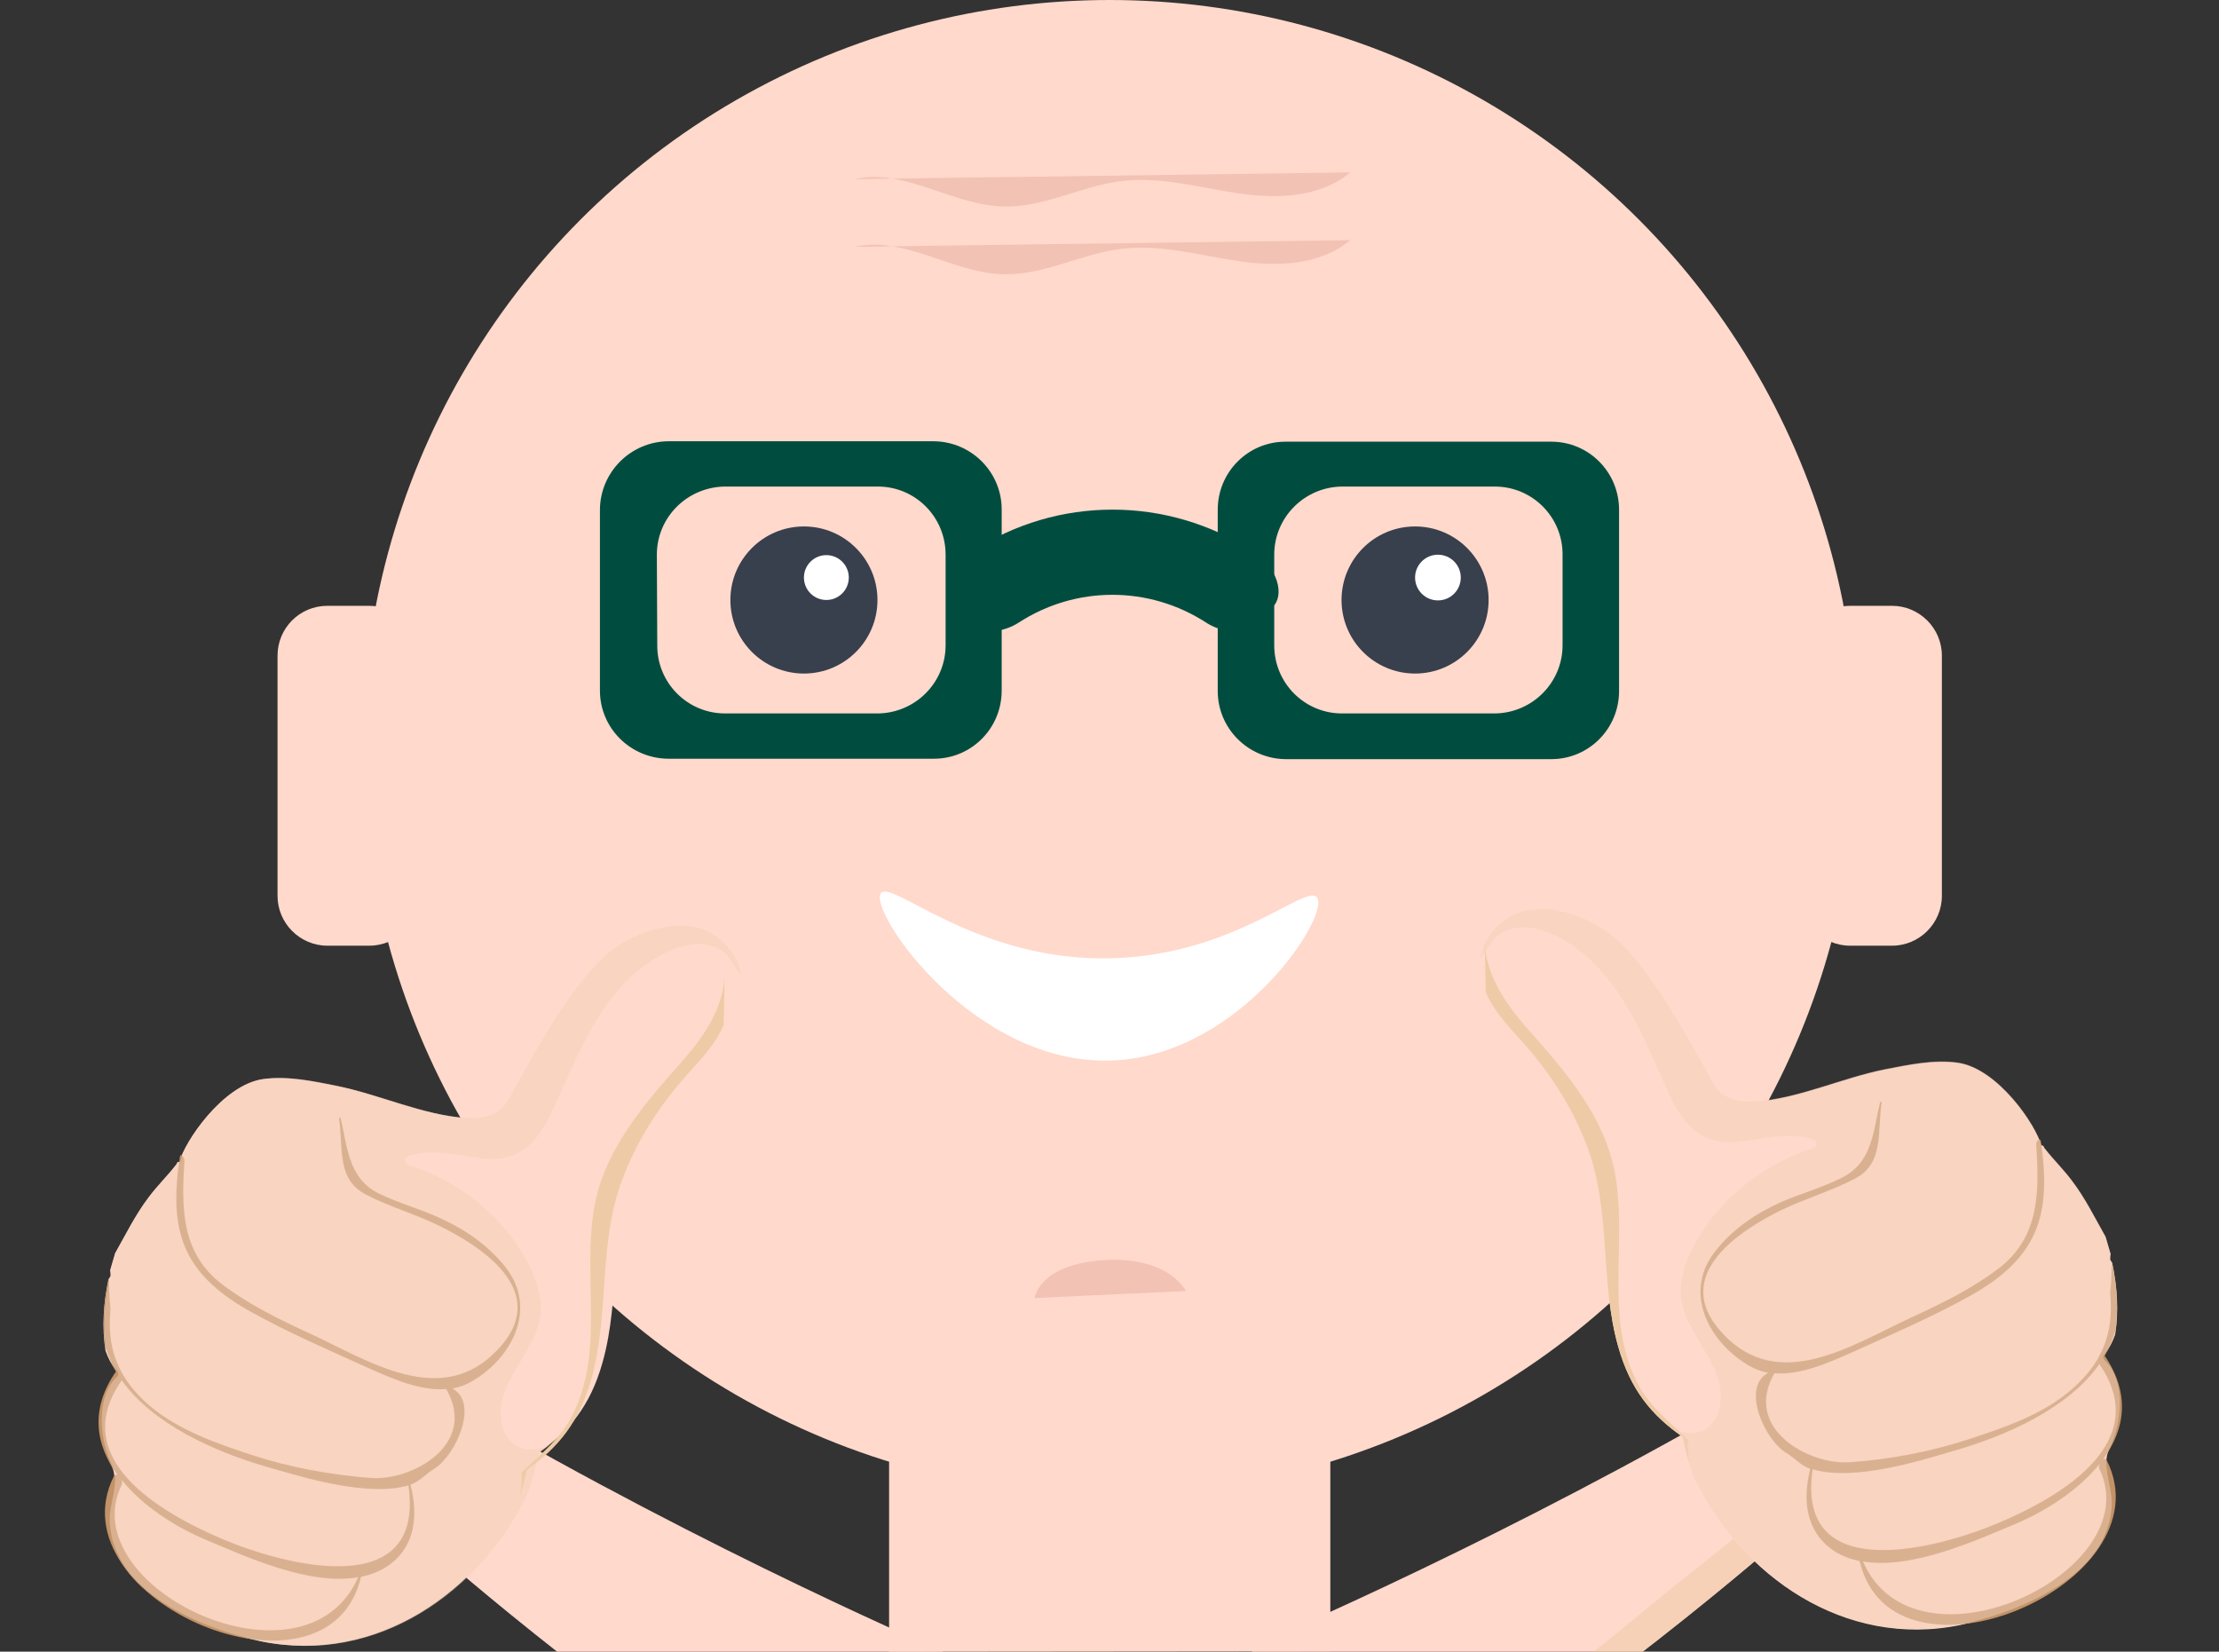 <?xml version="1.0" encoding="utf-8"?>
<!-- Generator: Adobe Illustrator 25.0.1, SVG Export Plug-In . SVG Version: 6.00 Build 0)  -->
<svg version="1.1" id="b368505d-30f3-440a-8098-d31d5babc981"
	 xmlns="http://www.w3.org/2000/svg" xmlns:xlink="http://www.w3.org/1999/xlink" x="0px" y="0px" viewBox="0 0 534.1 397.5"
	 enable-background="new 0 0 534.1 397.5" xml:space="preserve">
<rect x="0" y="0" width="534.1" height="397.5" fill="#333333" stroke="none"/>
<circle id="a334b1ca-40a8-46da-b3aa-ee84e59d0f08" fill="#FFD9CB" cx="267.1" cy="179.9" r="179.9"/>
<path id="mouth" fill="#FFFFFF" d="M317,216c3.2,4.3-18.2,37.6-48.7,39.2C234.7,257,209,219.4,212,215c2.5-3.6,23.3,16.8,56.3,15.6
	C297.4,229.6,314.5,212.5,317,216z"/>
<circle id="left-eye" fill="#383F4D" cx="193.5" cy="144.4" r="17.7"/>
<circle id="right-eye" fill="#383F4D" cx="340.6" cy="144.4" r="17.7"/>
<circle id="left-pupil" fill="#FFFFFF" cx="198.9" cy="139" r="5.4"/>
<circle id="right-pupil" fill="#FFFFFF" cx="346.1" cy="139" r="5.5"/>
<path fill="#004D40" d="M373.4,106.3h-64c-9,0-16.3,7.3-16.3,16.4v43.6c0,9,7.3,16.3,16.3,16.4h64c9,0,16.3-7.3,16.3-16.4v-43.6
	C389.7,113.6,382.4,106.3,373.4,106.3z M376.1,155.3c0,9-7.3,16.3-16.3,16.4H323c-9,0-16.3-7.3-16.3-16.4v-21.8
	c0-9,7.3-16.3,16.3-16.4h36.8c9,0,16.3,7.3,16.3,16.3L376.1,155.3L376.1,155.3z"/>
<path fill="#004D40" d="M144.4,122.6v43.6c0,9,7.3,16.3,16.4,16.4h64c9,0,16.3-7.3,16.3-16.4v-43.6c0-9-7.3-16.3-16.3-16.4h-64
	C151.8,106.3,144.5,113.6,144.4,122.6z M158.1,133.5c0-9,7.3-16.3,16.4-16.4h36.8c9,0,16.3,7.3,16.3,16.4v21.8
	c0,9-7.3,16.3-16.3,16.4h-36.8c-9,0-16.3-7.3-16.3-16.3L158.1,133.5L158.1,133.5z"/>
<path fill="#004D40" d="M290.4,149.9c-13.8-9-31.5-9-45.3,0c-3.8,2.4-8.9,2.9-12,0.1l-3.8-3.9c-3-2.8-1.3-9.5,4.7-13.4
	c20.5-13.4,47-13.4,67.6,0c6,3.9,7.7,10.6,4.7,13.4l-3.8,3.8C299.3,152.8,294.2,152.3,290.4,149.9z"/>
<g id="Layer_2_1_" display="none">
</g>
<path id="chin" opacity="0.2" fill="#BF655B" enable-background="new    " d="M249,312.4c1.4-5.5,7.8-8,13.5-8.8
	c8.4-1.2,18.4,0,23,7.1"/>
<path id="right-ear" fill="#FFD9CB" d="M445.3,145.8h10.1c6.6,0,12,5.4,12,12v57.8c0,6.6-5.4,12-12,12h-10.1c-6.6,0-12-5.4-12-12
	v-57.8C433.3,151.2,438.7,145.8,445.3,145.8z"/>
<path id="left-ear" fill="#FFD9CB" d="M78.8,145.8h10.1c6.6,0,12,5.4,12,12v57.8c0,6.6-5.4,12-12,12H78.8c-6.6,0-12-5.4-12-12v-57.8
	C66.8,151.2,72.1,145.8,78.8,145.8z"/>
<path id="throat" fill="#FFD9CB" d="M213.8,397.5l106.4-0.1v-59c0-5.6-7.3-10.1-16.3-10.1h-73.6c-9,0-16.3,4.5-16.3,10.1v59"/>
<path opacity="0.2" fill="#BF655B" enable-background="new    " d="M205.8,43.1c12-2.7,23.6,6.4,35.9,6.6c9.6,0.2,18.5-4.9,28-6.1
	s18.8,1.5,28.2,2.9s19.8,1.1,27.1-5"/>
<path opacity="0.2" fill="#BF655B" enable-background="new    " d="M205.8,59.4c12-2.7,23.6,6.4,35.9,6.6c9.6,0.2,18.5-4.9,28-6.1
	s18.8,1.5,28.2,2.9s19.8,1.1,27.1-5"/>
<path fill="#FFD9CB" d="M213.8,440.2"/>
<path display="none" fill="#E5C1B1" d="M107.2,200.7L58.3,397.3h79.6c-10.7-51.5,26.7-140.4,26.7-140.4L107.2,200.7z"/>
<path display="none" fill="#E5C1B1" d="M149.9,149.2c0,0,32.8-30.1,63.5-26.1c15.4,2-47.5,50.8-47.5,50.8s64.9-54.8,78.2-37.4
	c12,15.4-59.5,65.5-59.5,65.5s66.9-54.2,64.2-30.8c-2,25.4-52.8,85.6-83.6,92.3c-44.1,8.7-78.9-19.4-55.5-117
	C121.9,97.1,133.2,151.9,149.9,149.2"/>
<path display="none" fill="#E5C1B1" d="M427.9,200.7l48.8,196.6h-79.6c10.7-51.5-26.7-140.4-26.7-140.4L427.9,200.7z"/>
<path display="none" fill="#E5C1B1" d="M385.1,149.2c0,0-32.8-30.1-63.5-26.1c-15.4,2,47.5,50.8,47.5,50.8s-64.9-54.8-78.2-37.4
	c-12,15.4,59.5,65.5,59.5,65.5s-66.9-54.2-64.9-30.8c2.7,25.4,53.5,85.6,84.2,92.3c44.1,8.7,78.9-19.4,55.5-117
	C413.2,97.1,401.9,151.9,385.1,149.2"/>
<path display="none" fill="#FFD9CB" d="M93.3,171.6L37.2,397.5h91.4c-12.3-59.2,30.7-161.4,30.7-161.4L93.3,171.6z"/>
<path display="none" fill="#FFD9CB" d="M442.1,171.6l56.1,225.9h-91.4c12.3-59.2-30.7-161.4-30.7-161.4L442.1,171.6z"/>
<path display="none" fill="#FFD9CB" d="M393,112.5c0,0-37.6-34.6-73-30c-17.7,2.3,54.6,58.4,54.6,58.4s-74.5-63-89.9-43
	c-13.8,17.7,68.4,75.3,68.4,75.3s-76.8-62.2-74.5-35.3c3.1,29.2,61.5,98.4,96.8,106c50.7,10,90.7-22.3,63.8-134.5
	C425.2,52.5,412.2,115.6,393,112.5"/>
<path fill="#FFD9CB" d="M318.7,448.5c50.4-26.2,107.8-76.3,107.8-76.3l-14.8-30.8c-58.8,33.3-110.7,55-110.7,55"/>
<path opacity="0.5" fill="#EFCAA6" enable-background="new    " d="M318.7,448.5c50.4-26.2,107.8-76.3,107.8-76.3l-3.2-6.8
	c-6.9,5.6-13.8,11.2-20.8,16.7c-15.8,12.7-31.7,27.8-51.5,33.9"/>
<path fill="#FFD9CB" d="M357.6,238.7c2.1,5.2,6.6,9.4,10.1,13.5c6.1,7.1,11,14.9,14.3,23.7c5.9,15.5,3,32.4,7.5,48.2
	c2.9,10.3,8,16.5,15.5,21.7c0.7,3.2,1.5,6.3,2.5,9.3c11.4,24.3,36.6,41.7,64.3,36c14.1-3,36.1-11.7,36.5-29.2
	c0.1-3.8-2.5-9.5-0.7-12.9c3-5.8,4.3-16.5-1-21.5c-0.5-0.5-0.4-1.1,0-1.6c1.1-1.4,1.9-3,2.5-4.7c0.9-5.6,0.5-11.5-0.7-17.2
	c-0.2-0.3-0.3-0.5-0.5-0.8c0-0.5,0-0.9,0.1-1.4c-0.4-1.4-0.8-2.8-1.2-4.1c-2.6-4.6-4.9-9.3-8.1-13.5c-2-2.7-4.4-5-6.5-7.7
	c-0.2-0.2-0.3-0.5-0.4-0.7c-0.1,0-0.2-0.1-0.3-0.1c-0.1,0-0.1,0.1-0.1,0.2c0-0.1-0.1-0.2-0.1-0.2c-1.1-4.6-10.3-18.5-20.1-19.9
	c-5.8-0.8-11.8,0.5-17.5,1.6c-10.5,2.1-20.6,7-31.4,7.8c-3.8,0.3-7.9-0.7-9.9-4.3c-5.4-9.6-16.1-30-25.8-36.7
	c-7-4.8-18.8-8.4-25.9-1.4C355.6,227.8,355,232.2,357.6,238.7"/>
<path fill="#EFCAA6" d="M357.6,238.7c2.1,5.2,6.6,9.4,10.1,13.5c6.1,7.1,11,14.9,14.3,23.7c5.9,15.5,3,32.4,7.5,48.2
	c2.9,10.3,8,16.5,15.5,21.7c0.5,2.1,1,4.2,1.6,6.3c-0.3-1.8-0.5-3.7-0.3-5.6c-0.2,0-0.3-0.1-0.4-0.3c-4.4-4.4-8.6-7.4-11.6-13
	c-2.4-4.5-3.7-9.5-4.3-14.5c-1.3-11.9,0.8-24-1.2-35.8c-2.4-14.1-12-25-21.2-35.4c-5.4-6.1-9.9-12.9-10.2-20.5"/>
<path fill="#C39368" d="M509.2,320.1c0.7-5.3,0.3-10.9-0.9-16.2c-0.1,2.4-0.1,4.8-0.4,7.2c0.5,5.4,0,10.4-2.6,15.2
	c-0.1,0.2-0.2,0.4-0.3,0.6c-1.5,2.6-3.6,5.1-6.5,7.6c-6.9,6-16.2,9.1-24.7,11.9c-9.2,3-18.7,4.8-28.4,5.5c-10,0.8-26-8.1-18.3-21.4
	c6.3,0.5,13.2-2.6,18.6-5c9.7-4.4,19.5-8.6,28.8-13.8c16.2-9.2,19.3-19.5,16.7-37.1c-0.2-1-1.2,0.2-1.1,0.8c0.7,11.2,1,22.3-9.2,30
	c-6.4,4.8-13.5,8.3-20.7,11.6c-14.5,6.7-32,18.5-45.6,3.9c-13.2-14.2,5.1-25.2,14-29.6c5.8-2.8,12-4.6,17.8-7.6
	c7.2-3.7,5.4-11.3,6.5-18.3c0.1-0.4-0.3-0.3-0.4,0c-1.6,6.4-1.7,14.3-9.1,18c-4.7,2.4-9.9,3.8-14.7,5.9c-6.2,2.8-11.7,6.5-15.9,11.9
	c-7.9,10-1.3,22.1,8.4,27.6c1.4,0.8,2.9,1.3,4.4,1.6c-6.6,3.4-0.9,16.2,4.4,19.3c2,1.2,3.4,3,5.7,3.8c-1.8,7.4-1.2,14.9,5.5,19.6
	c1.9,1.3,4.1,2.1,6.4,2.6c8,33.8,74.3,5.4,59.5-24.2c-0.2-0.5-0.6-0.5-0.9-0.3c5.2-7.1,6.7-15.6,0.4-24.9
	C507.7,324.3,508.6,322.3,509.2,320.1z M448.4,375.8c11.9,2,27.5-5.2,36.6-9c7.4-3.1,15.2-8.1,20.3-14.4c-0.1,0.4-0.2,0.8,0,1.1
	C517.3,378.2,461.1,404.9,448.4,375.8z M481.3,366.4c-15.2,6.5-49.2,15.4-45-12.8c10,3,26-2.1,33.5-4.3c13.5-3.8,28.1-10.5,35.5-21
	C518.4,347.2,495.9,360.2,481.3,366.4z"/>
<path opacity="0.5" fill="#F2D1B8" enable-background="new    " d="M359.8,225.7c7.6-6.7,19.6,1.3,24.9,7.2c8.2,9,12,19.4,17,30.3
	c3.3,7.2,7.8,12.6,16.6,11.6c6.1-0.7,12.1-2.5,18.1-0.6c1.1,0.3,1.1,1.9,0,2.2c-10.7,3.2-21.1,11.1-27,20.5c-3.1,5-6,11.5-4.4,17.5
	c1.8,6.5,6.7,11.3,8.6,17.7c2.3,7.7-2.1,15.6-10.9,11.8c-0.1-0.1-0.3-0.1-0.4-0.2c0.9,0.7,1.8,1.4,2.7,2c0.7,3.2,1.5,6.3,2.5,9.3
	c11.4,24.3,36.6,41.7,64.3,36c14.1-3,36.1-11.7,36.5-29.2c0.1-3.8-2.5-9.5-0.7-12.9c3-5.8,4.3-16.5-1-21.5c-0.5-0.5-0.4-1.1,0-1.6
	c1.1-1.4,1.9-3,2.5-4.7c0.9-5.6,0.5-11.5-0.7-17.2c-0.2-0.3-0.3-0.5-0.5-0.8c0-0.5,0-0.9,0.1-1.4c-0.4-1.4-0.8-2.8-1.2-4.1
	c-2.6-4.6-4.9-9.3-8.1-13.5c-2-2.7-4.4-5-6.5-7.7c-0.2-0.2-0.3-0.5-0.4-0.7c-0.1,0-0.2-0.1-0.3-0.1c-0.1,0-0.1,0.1-0.1,0.2
	c0-0.1-0.1-0.2-0.1-0.2c-1.1-4.6-10.3-18.5-20.1-19.9c-5.8-0.8-11.8,0.5-17.5,1.6c-10.5,2.1-20.6,7-31.4,7.8
	c-3.8,0.3-7.9-0.7-9.9-4.3c-5.4-9.6-16.1-30-25.8-36.7c-7-4.8-18.8-8.4-25.9-1.4c-2.7,2.6-4,5.1-4.3,7.9"/>
<path fill="#FFD9CB" d="M215.8,452.4C165.4,426.2,108,376.1,108,376.1l14.8-30.8c58.8,33.3,110.7,55,110.7,55"/>
<path fill="#FFD9CB" d="M176.9,242.6c-2.1,5.2-6.6,9.4-10.1,13.5c-6.1,7.1-11,14.9-14.3,23.7c-5.9,15.5-3,32.4-7.5,48.2
	c-2.9,10.3-8,16.5-15.5,21.7c-0.7,3.2-1.5,6.3-2.5,9.3c-11.4,24.3-36.6,41.7-64.3,36c-14.1-3-36.1-11.7-36.5-29.2
	c-0.1-3.8,2.5-9.5,0.7-12.9c-3-5.8-4.3-16.5,1-21.5c0.5-0.5,0.4-1.1,0-1.6c-1.1-1.4-1.9-3-2.5-4.7c-0.9-5.6-0.5-11.5,0.7-17.2
	c0.2-0.3,0.3-0.5,0.5-0.8c0-0.5,0-0.9-0.1-1.4c0.4-1.4,0.8-2.8,1.2-4.1c2.6-4.6,4.9-9.3,8.1-13.5c2-2.7,4.4-5,6.5-7.7
	c0.2-0.2,0.3-0.5,0.4-0.7c0.1,0,0.2-0.1,0.3-0.1s0.1,0.1,0.1,0.2c0-0.1,0.1-0.2,0.1-0.2c1.1-4.6,10.3-18.5,20.1-19.9
	c5.8-0.8,11.8,0.5,17.5,1.6c10.5,2.1,20.6,7,31.4,7.8c3.8,0.3,7.9-0.7,9.9-4.3c5.4-9.6,16.1-30,25.8-36.7c7-4.8,18.8-8.4,25.9-1.4
	C179,231.6,179.5,236.1,176.9,242.6"/>
<path fill="#C39368" d="M27.9,330.1c-6.4,9.2-4.8,17.8,0.4,24.9c-0.3-0.2-0.6-0.1-0.9,0.3c-14.8,29.6,51.5,58,59.5,24.2
	c2.3-0.5,4.5-1.3,6.4-2.6c6.7-4.6,7.4-12.1,5.5-19.6c2.3-0.8,3.7-2.6,5.7-3.8c5.2-3.2,10.9-15.9,4.4-19.3c1.5-0.3,3-0.8,4.4-1.6
	c9.7-5.4,16.3-17.5,8.4-27.6c-4.2-5.3-9.7-9.1-15.9-11.9c-4.8-2.2-10-3.6-14.7-5.9c-7.4-3.7-7.5-11.6-9.1-18c-0.1-0.3-0.4-0.4-0.4,0
	c1.1,7.1-0.7,14.6,6.5,18.3c5.7,3,12,4.7,17.8,7.6c8.9,4.4,27.3,15.4,14,29.6c-13.6,14.6-31.1,2.8-45.6-3.9
	c-7.2-3.3-14.3-6.8-20.7-11.6c-10.2-7.7-9.9-18.8-9.2-30c0-0.6-1-1.8-1.1-0.8c-2.7,17.6,0.4,27.9,16.7,37.1
	c9.3,5.2,19.1,9.4,28.8,13.8c5.4,2.4,12.2,5.5,18.6,5c7.7,13.4-8.3,22.2-18.3,21.4c-9.7-0.8-19.2-2.5-28.4-5.5
	c-8.5-2.8-17.8-6-24.7-11.9c-2.9-2.5-5-5-6.5-7.6c-0.1-0.2-0.2-0.4-0.3-0.6c-2.6-4.8-3.1-9.7-2.6-15.2c-0.3-2.4-0.3-4.8-0.4-7.2
	c-1.2,5.4-1.6,10.9-0.9,16.2C26,326.1,26.8,328.2,27.9,330.1z M29.3,357.3c0.1-0.3,0.1-0.7,0-1.1c5.1,6.3,12.9,11.3,20.3,14.4
	c9.1,3.8,24.7,11.1,36.6,9C73.4,408.8,17.2,382.1,29.3,357.3z M29.3,332.2c7.4,10.4,21.9,17.1,35.5,21c7.5,2.1,23.4,7.2,33.5,4.3
	c4.1,28.2-29.8,19.3-45,12.8C38.6,364,16.1,351.1,29.3,332.2z"/>
<path opacity="0.5" fill="#F2D1B8" enable-background="new    " d="M178.3,234.6c-0.3-2.7-1.7-5.3-4.3-7.9c-7.1-7-18.9-3.4-25.9,1.4
	c-9.8,6.7-20.4,27.1-25.8,36.7c-2,3.6-6.2,4.6-9.9,4.3c-10.8-0.8-20.9-5.7-31.4-7.8c-5.7-1.2-11.7-2.4-17.5-1.6
	c-9.8,1.4-19,15.3-20.1,19.9c0,0.1,0,0.2-0.1,0.2c0-0.1-0.1-0.2-0.1-0.2c-0.1,0-0.2,0.1-0.3,0.1c-0.1,0.2-0.2,0.5-0.4,0.7
	c-2,2.7-4.4,5-6.5,7.7c-3.2,4.2-5.5,8.9-8.1,13.5c-0.5,1.3-0.9,2.7-1.2,4.1c0,0.5,0,0.9,0.1,1.4c-0.2,0.3-0.3,0.5-0.5,0.8
	c-1.2,5.7-1.6,11.6-0.7,17.2c0.6,1.7,1.4,3.3,2.5,4.7c0.4,0.5,0.5,1.2,0,1.6c-5.3,5.1-4,15.8-1,21.5c1.8,3.4-0.8,9.1-0.7,12.9
	c0.4,17.5,22.4,26.2,36.5,29.2c27.7,5.8,52.9-11.7,64.3-36c1-3.1,1.8-6.2,2.5-9.3c0.9-0.7,1.8-1.3,2.7-2c-0.1,0.1-0.3,0.1-0.4,0.2
	c-8.8,3.8-13.2-4.1-10.9-11.8c1.9-6.3,6.8-11.2,8.6-17.7c1.6-6-1.3-12.6-4.4-17.5c-5.9-9.5-16.3-17.3-27-20.5
	c-1.1-0.3-1.1-1.9,0-2.2c6.1-1.9,12-0.1,18.1,0.6c8.8,1,13.3-4.4,16.6-11.6c5-10.8,8.8-21.3,17-30.3c5.3-5.8,17.4-13.9,24.9-7.2"/>
<path fill="#EFCAA6" d="M174.4,234.9c-0.3,7.6-4.8,14.4-10.2,20.5c-9.2,10.4-18.8,21.3-21.2,35.4c-2,11.8,0.1,23.9-1.2,35.8
	c-0.6,5-1.9,10-4.3,14.5c-3,5.6-7.2,8.6-11.6,13c-0.1,0.2-0.2,0.3-0.4,0.3c0.2,1.9,0,3.8-0.3,5.6c0.6-2.1,1.1-4.2,1.6-6.3
	c7.5-5.2,12.6-11.4,15.5-21.7c4.5-15.8,1.6-32.7,7.5-48.2c3.3-8.8,8.2-16.6,14.3-23.7c3.5-4.1,8-8.3,10.1-13.5"/>
</svg>
